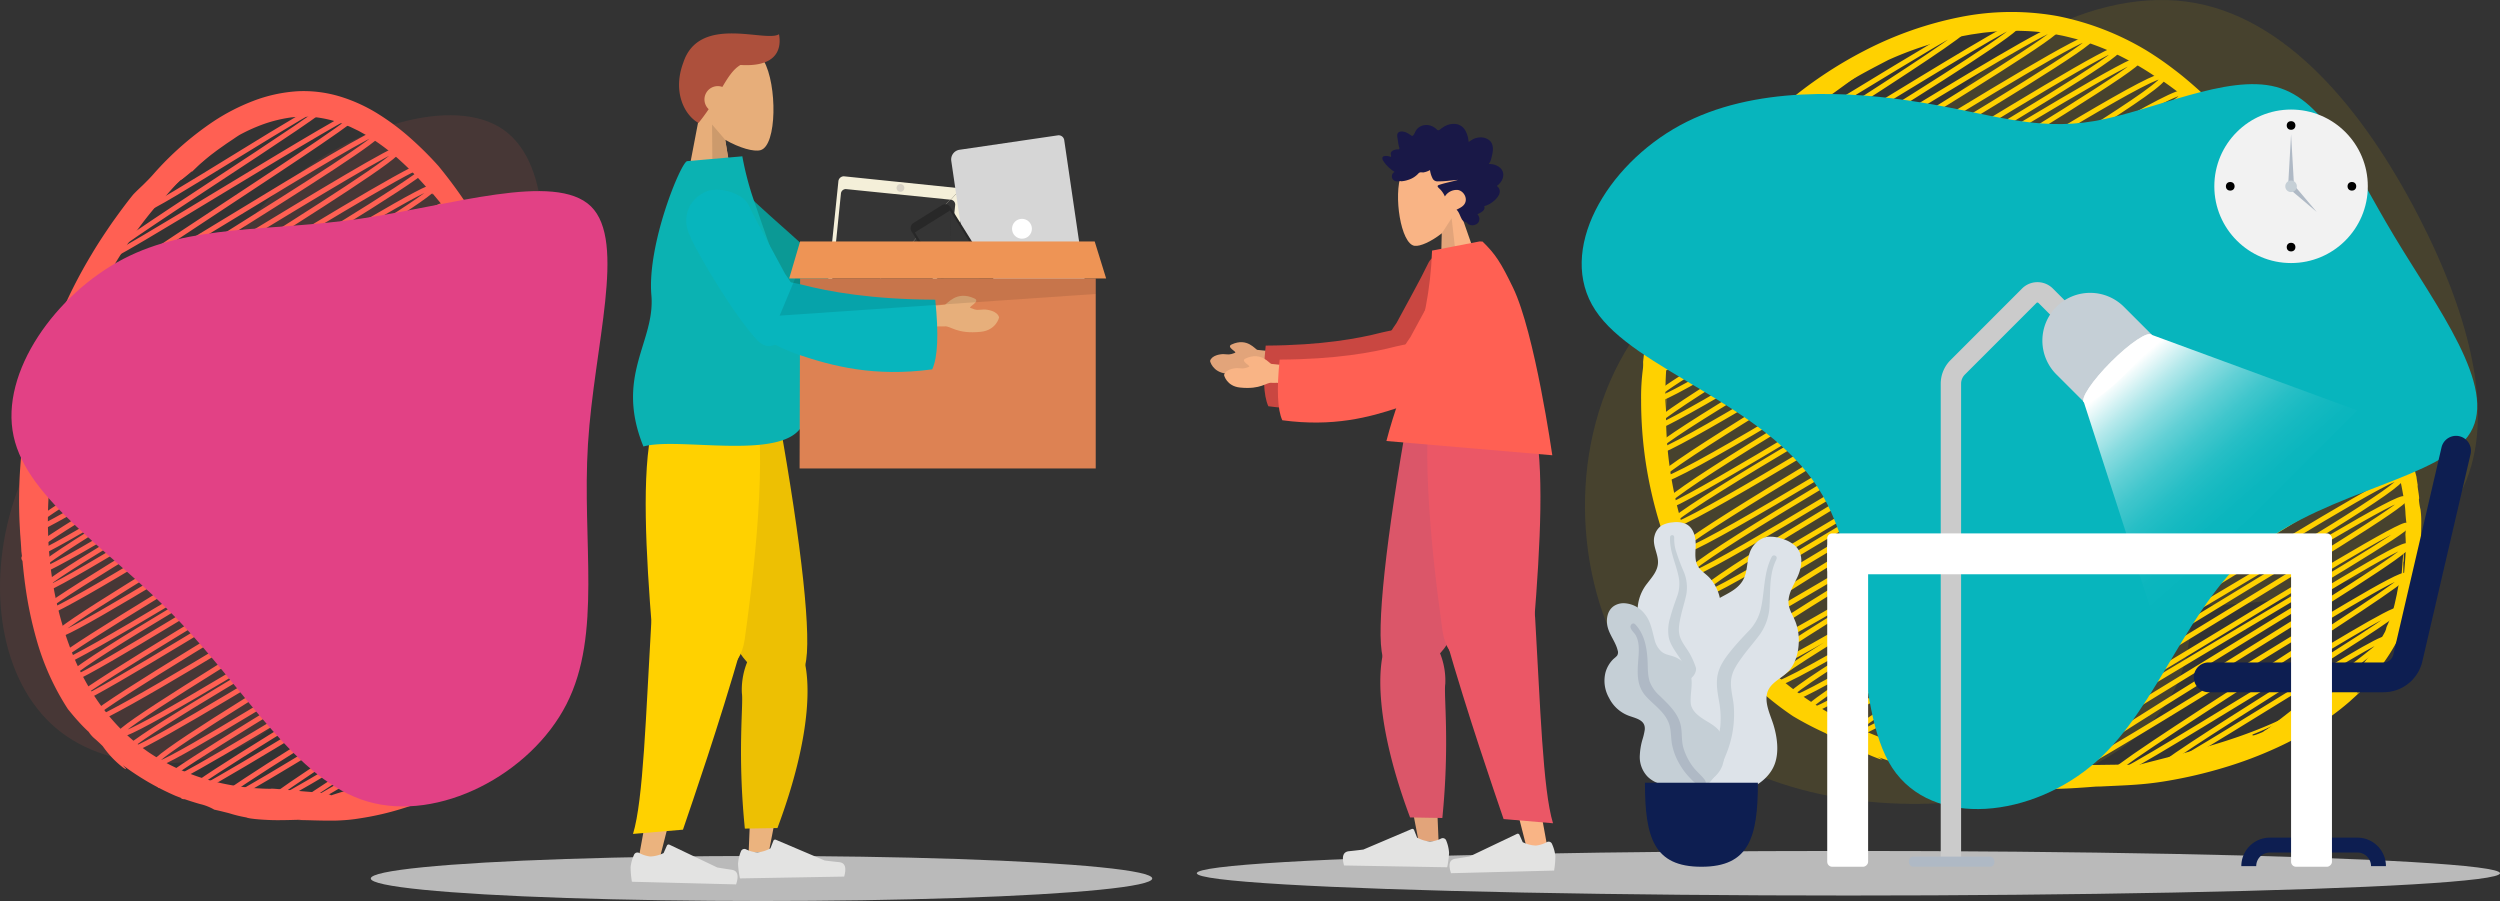 <svg xmlns="http://www.w3.org/2000/svg" xmlns:xlink="http://www.w3.org/1999/xlink" width="981.538" height="353.751" viewBox="0 0 981.538 353.751">
  <rect x="0" y="0" width="981.538" height="353.751" fill="#333333" stroke="none"/>
  <defs>
    <linearGradient id="linear-gradient" x1="0.136" y1="0.066" x2="0.656" y2="0.67" gradientUnits="objectBoundingBox">
      <stop offset="0.095" stop-color="#fff"/>
      <stop offset="0.125" stop-color="#fff" stop-opacity="0.929"/>
      <stop offset="0.225" stop-color="#fff" stop-opacity="0.714"/>
      <stop offset="0.328" stop-color="#fff" stop-opacity="0.522"/>
      <stop offset="0.432" stop-color="#fff" stop-opacity="0.361"/>
      <stop offset="0.538" stop-color="#fff" stop-opacity="0.231"/>
      <stop offset="0.646" stop-color="#fff" stop-opacity="0.129"/>
      <stop offset="0.757" stop-color="#fff" stop-opacity="0.059"/>
      <stop offset="0.872" stop-color="#fff" stop-opacity="0.016"/>
      <stop offset="1" stop-color="#fff" stop-opacity="0"/>
    </linearGradient>
  </defs>
  <g id="illustration_underdev" transform="translate(-2902.188 -1642.433)">
    <g id="Group_524" data-name="Group 524">
      <g id="Group_419" data-name="Group 419">
        <g id="Group_417" data-name="Group 417">
          <g id="Group_412" data-name="Group 412">
            <path id="Path_188" data-name="Path 188" d="M2981.819,1699.562c.26.45,13.823-8.563,14.075-8.126.54.936-36.991,31.979-36.466,32.888,1.068,1.85,70.817-43.739,72.052-41.6,1.292,2.237-90.6,59.368-89.173,61.842,1.133,1.962,100.345-60.883,101.622-58.671,1.6,2.772-109,71.754-107.361,74.588,1.449,2.51,112.968-68.869,114.547-66.134,2.175,3.768-123.058,77.381-120.988,80.967,1.638,2.837,126.982-76.914,128.542-74.213,2.391,4.142-135.62,85.626-133.35,89.557,1.714,2.969,143.438-88.52,145.909-84.241,2.667,4.619-159.354,96.216-156.732,100.757,2.04,3.533,155.866-95.01,158.04-91.244,2.206,3.819-154.279,93.869-152.1,97.64,2.761,4.783,154.283-94.961,156.831-90.547,2.613,4.526-166.576,103.484-164.419,107.22,2.686,4.652,170.6-104.6,173.244-100.022,2.245,3.887-175.631,104.864-172.971,109.473s175.67-107.116,178.135-102.847c2.731,4.729-182.608,110.152-179.684,115.218,2.694,4.666,178.853-108.356,181.059-104.534,2.641,4.573-183.655,109.633-181.044,114.156,2.977,5.155,180.4-110.738,183.253-105.8,2.162,3.745-181.553,106.281-178.666,111.282,2.437,4.221,181.345-110.191,183.723-106.073,2.928,5.071-184.192,108.56-181.6,113.048,2.234,3.869,182.862-112.684,185.94-107.352,2.548,4.413-188.963,112.768-186.556,116.938,3.037,5.261,186.074-114.637,189.194-109.232,3.217,5.572-184.52,113.343-182.329,117.137,2.4,4.161,177.617-109.047,180.431-104.172,3.029,5.246-185.093,112.283-182.649,116.517,2.941,5.093,189.972-115.8,192.621-111.21,3.3,5.725-190.108,111.354-186.849,117,2.344,4.06,178.979-110.365,182.024-105.092,2.54,4.4-181.47,109.753-179.337,113.449,2.221,3.846,184.324-113.313,187.309-108.143,2.917,5.051-184.679,111.289-181.967,115.987,2.91,5.039,179.167-108.393,181.311-104.68,2.815,4.876-170.584,105.455-168.3,109.409,2.678,4.638,168.72-102.162,170.778-98.6,2.69,4.661-170.661,100.823-168.081,105.292,2.418,4.187,167.572-101.268,169.53-97.878,2.7,4.686-161.536,98.227-158.711,103.119,2.34,4.054,158.435-97.28,160.95-92.924,2,3.468-161.037,97.2-158.851,100.992,2.363,4.092,159.042-96.323,160.991-92.948,2.265,3.923-153.934,93.489-151.681,97.391,1.883,3.262,148.688-91.044,150.94-87.145,2.324,4.027-140.8,86.447-138.519,90.4,1.947,3.372,128.324-78.985,130.445-75.312,1.573,2.726-111.586,72.478-110.169,74.931,1.714,2.97,107.039-65.047,108.445-62.612,1.373,2.379-99.321,62.954-98.117,65.039,1.485,2.572,96.924-59.47,98.444-56.837,1.183,2.05-82.68,54.044-81.267,56.492,1.121,1.94,73.076-44.4,74.031-42.742.644,1.117-45.962,33.244-45.17,34.616.53.918,31.872-19.507,32.351-18.678" fill="none" stroke="#ff6053" stroke-linecap="round" stroke-linejoin="round" stroke-width="2"/>
          </g>
          <g id="Group_414" data-name="Group 414">
            <g id="Group_413" data-name="Group 413">
              <path id="Path_189" data-name="Path 189" d="M3068.71,1944.466c-.915.4-1.83.806-2.774,1.15,8.933-3.8,17.849-8.884,25.157-15.554-8.4,6.8-19.121,11.885-29.638,15.612-5.267,1.88-10.5,3.453-15.448,4.9s-9.635,2.72-13.83,4.135c-1.041-.972-6.9-1.208-12.49-1.711-5.6-.462-10.94-1.108-11.182-.877-2.212.022-4.422-.14-6.661-.266-2.219-.228-4.471-.416-6.7-.8l2.3.365,2.312.269c1.533.2,3.073.316,4.607.41-1.534-.094-3.074-.211-4.607-.41l-2.312-.269-2.3-.365a92.562,92.562,0,0,1-10.6-2.256,87.526,87.526,0,0,1-10.4-3.649,80.239,80.239,0,0,1-9.976-5.044c-1.575-1.011-3.2-1.963-4.709-3.1-.76-.557-1.551-1.077-2.288-1.666l-2.214-1.779c-11.682-9.714-20.5-23.359-25.855-38.5a130.386,130.386,0,0,1-4.994-17.5c-.791-3.6-1.408-7.493-1.95-11.517-.461-4.039-.886-8.209-1.021-12.409a157.823,157.823,0,0,1,.826-24.266,161.632,161.632,0,0,1,3.083-18.369c.642-2.6,1.228-5.2,1.967-7.805-.644,2.149-.93,3.234-1.2,4.321s-.6,2.165-1.1,4.354a170.422,170.422,0,0,1,7.228-30.721,34.178,34.178,0,0,0-3.08,5.551l.924-2.393.99-2.368a56.8,56.8,0,0,1,3.026-9.7c1.407-3.671,3.042-7.3,4-9.674-.055,1.192,1.758-2.386,3.5-5.459l-.931,1.09c3.187-5.909,6.815-12.193,10.68-18.111a159.907,159.907,0,0,1,11.821-16.026,15.594,15.594,0,0,1,2.641-2.56c2.4-2.961,4.959-5.78,7.577-8.54-.235.991,7.251-6.019,3.547-2.065.7-.8,1.451-1.551,2.218-2.282s1.527-1.476,2.321-2.175c1.612-1.365,3.216-2.751,4.907-3.981,1.648-1.3,3.374-2.442,5.041-3.646l2.538-1.7,1.25-.86,1.262-.81a68.175,68.175,0,0,1,9.729-4.357,55.574,55.574,0,0,1,10.309-2.51,43.6,43.6,0,0,1,10.544-.028,46.184,46.184,0,0,1,10.4,2.666l2.536,1.021,2.481,1.2c.839.374,1.635.849,2.443,1.3.8.468,1.635.869,2.406,1.4a85.471,85.471,0,0,1,9.129,6.564,127.469,127.469,0,0,1,15.992,16.22l-.284-.725c6.831,8.185,13.093,15.57,18.921,27.366,2.582,3.935,5.34,8.925,7.737,13.321,1.2,2.2,2.316,4.245,3.27,5.942a29.915,29.915,0,0,0,2.45,3.774c2.127,5.035,3.616,8.559,5.095,12.063s2.887,7.022,4.621,12.116c-.151-2.843,3.64,9.811,2.66,4.607a46.433,46.433,0,0,0-1.584-7.074,61.9,61.9,0,0,1-1.619-6.232l-.146.24a254.589,254.589,0,0,0-15.469-39.943,181.127,181.127,0,0,0-23.5-36.808,134.063,134.063,0,0,0-10.806-10.758,94.013,94.013,0,0,0-12.723-9.575,63.141,63.141,0,0,0-15.024-6.889,49.253,49.253,0,0,0-16.721-2.083,58.541,58.541,0,0,0-17.469,3.827,80.764,80.764,0,0,0-15.44,7.938,122.055,122.055,0,0,0-23.538,20.61c-1.465,1.7-2.849,3.038-4.155,4.343-1.33,1.283-2.647,2.477-3.958,3.87-2.723,3.352-5.438,7.064-8.211,10.949-2.7,3.932-5.464,8.043-8.016,12.357a193.039,193.039,0,0,0-13.464,26.746c.153-.33.3-.649.4-.859-3.955,9.458-7.147,16.525-9.788,26.26.188,0-.218,1.507-.329,2.261a12.833,12.833,0,0,0-.913,2.919c-.205.849-.448,1.857-.725,3-.23,1.152-.487,2.44-.766,3.836a173.991,173.991,0,0,0-2.571,20.49,188.823,188.823,0,0,0-.2,20.945c.079,1.471.152,2.84.218,4.079.093,1.237.177,2.345.248,3.3.122,1.9.222,3.182.211,3.627.127,1.034.259,2.107.394,3.2.478,5.271,1.1,10.589,2,15.863a154.721,154.721,0,0,0,3.535,15.567,99.31,99.31,0,0,0,12.36,27.446c1.3,1.585,2.656,3.272,4.087,4.8a55.228,55.228,0,0,0,4.074,4.135,11.807,11.807,0,0,0,2.465,2.755c.809.708,1.671,1.471,3.069,2.882a37.734,37.734,0,0,0,7.7,8.181c.831.653,1.36.9,1.417.788s-.354-.586-1.277-1.53a103.176,103.176,0,0,0,20.694,12.027c3.168,1.247,6.372,2.3,9.649,3.239a19.817,19.817,0,0,1,5.574,2.2c1.813.4,3.032.69,3.96.934.931.226,1.575.386,2.225.577a51.319,51.319,0,0,0,6.459,1.558c.875.475,5.758.937,10.663,1.057,4.914.074,9.831-.195,10.92-.132-.42.03-.84.08-1.261.092,4.461.045,8.187.234,11.908.226l2.8-.013c.94-.017,1.887-.081,2.857-.134a57.469,57.469,0,0,0,6.137-.669,113.061,113.061,0,0,0,35.912-11.652A92.308,92.308,0,0,0,3094.7,1941.6a84.376,84.376,0,0,0,12.641-13.122c-.356-.574-3.094,4.14-3.968,3.75a92.771,92.771,0,0,0,19.847-35.743c.393-1.169.857-2.465,1.281-3.6s.74-2.127.966-2.655a10.993,10.993,0,0,0,.632-3.27,8.749,8.749,0,0,1,.277-2.436l.63-.329a28.812,28.812,0,0,1,.961-5.637,27.691,27.691,0,0,0,.865-5.439,10.605,10.605,0,0,1,.027-3.393c.644-.042.2-4.776.742-4.527l-.043-.046c.062-.938.033-1.6.154-2.744-.04-.444-.162-1.818-.326-3.656-.225-1.829-.417-4.123-.767-6.393-.161-1.134-.322-2.269-.475-3.346l-.507-2.985c-.3-1.8-.569-3.135-.676-3.57l.023-.83c-.238-2.436-.772-3.428-.75-2-.069-1-.2-1.994-.292-2.991l.079.34-.308-2.973c-.011-.553.168-1.206.548-.4a30.249,30.249,0,0,1-.944-5.215,147.185,147.185,0,0,1,.3,15.525c-.382-1.99-.383-5.646-.729-7.807a105.541,105.541,0,0,0-.74-12.169c-.176-.9-.962-1.4-1.047-3.5.265-1.084-.434-2.309-.471-4.064a36.734,36.734,0,0,1,1.229,5.823c.468-.434-.518-4.9-.724-6.487a22.875,22.875,0,0,1-.669-2.832c-.3-1.339-.648-2.885-.994-4.06.746.921-.111-2-.212-3.473-.341-1.618-.8-2.59-.815-1.894-.668-.377,1.252,6.445.128,4.356.127-.651-.754-3.755-1.2-5.429-.3.058.061,1.207-.5.193-.434-1.878-1.331-3.746-1.311-4.9a10.347,10.347,0,0,1,.473,1.651c-.332-1.208,1.1,1.914,2.352,5.022,1.294,3.092,2.425,6.159,1.978,4.583-.021.223-.338-.518-.811-1.721-.49-1.2-1.134-2.858-1.763-4.49-1.3-3.252-2.579-6.381-2.365-5.576.254,1.512-.823-.9-.512.65l.819,1.591c.456,2.114.165,3.1-.239,2.426-.456-1.744.753.579,1.843,3.025,1.126,2.433,2.148,4.983,1.647,3.5l.14,1.264a26.969,26.969,0,0,1-1.513-6c-.293.064-.829-1.623-1.331-3.005l-.087-.515c-.546-1.421-1.031-3.48-1.161-2.422,1.187,4.273.054,3.061-1.11,1.843s-2.358-2.445-1.33,1.672c-.308-3.612,1.031.962,1.989,4.584a17.8,17.8,0,0,0,.389,4.759c.571,2.256.546,1.281.812,1.676.159,1.289.521,3.735.11,3.49.773,1.692.349,2.884.873,4.994.541,1.847.156-.162.6,1.138.253,1.417.523,3.124.746,4.763.241,1.637.453,3.2.558,4.345-.206.927-.421,3.664-1.2,1.8-.528-4.3,1.06,1.525.327-2.938-.451,2.034-.823-3.921-1.536-4.633a37.345,37.345,0,0,0,.785,6.737l.032-.5a41.486,41.486,0,0,1,.915,8.7c-.321-.516-.41.508-.643-1.047.1.976.15,1.956.228,2.933.118.365.238.74.223-.111a12.01,12.01,0,0,1,.25,3.836c-.132.171.45,4.047.866,7.859.214,1.9.365,3.791.5,5.172a14.771,14.771,0,0,1,.094,2.136c-.033,2.132-.439,2.632-.264,4.713a17.534,17.534,0,0,0,.054-3.041c-.027-.926-.059-2.005-.092-3.15-.05-1.143-.141-2.352-.215-3.539-.132-2.374-.418-4.659-.552-6.176-.18-1.515-.3-2.264-.226-1.566-.072.91.581,6.883.813,12.846.272,5.959.009,11.887-.323,12.517-.154,1.568-.3,3.466.02,3.132-.433,2.634-.453-.858-.93.991.038.048.164-.134.067.461l-.62,1.747c-.136,4.155-1.853,9.966-2.49,14.251a40.9,40.9,0,0,1,.2-5.544l.251-.437c.005-.4.385-2.636.07-2.632a65.021,65.021,0,0,0-1.567,7.422c-.2.471-.427,1.022-.6,1.383.039,0,.08-.033.119-.011-.412.814-.427.709-.435.369a.81.81,0,0,1-.007-.2,6.168,6.168,0,0,0-.952,2.167c-.159.527-.319,1.123-.482,1.766-.184.637-.381,1.317-.584,2.02s-.4,1.439-.624,2.165l-.743,2.145a21.968,21.968,0,0,1-1.674,3.732c-.476,1.314.086.183-.512,1.822-.627,1.035-1.205,1.991-1.76,2.909s-1.162,1.746-1.725,2.608-1.169,1.7-1.812,2.584-1.288,1.826-2.08,2.794c-.64,1.5-.607,1.7.841.342-.792,1-1.515,2.042-2.369,2.985.7-1.639-.594-.4-1.842.788a8.526,8.526,0,0,1-1.636,1.351c-.373.2-.468.037-.027-.81a34.941,34.941,0,0,0-3.75,3.855,1.179,1.179,0,0,1-.191.763,7.249,7.249,0,0,1-1.649,1.876,47.968,47.968,0,0,1-4.765,3.347c-.749.2.037-.592-.218-.71a11.135,11.135,0,0,1-2.073,1.644,10.542,10.542,0,0,1-1.483.756,18.744,18.744,0,0,0-3.658,1.88c-1.106.8-2.888,1.781-4.317,2.726-1.481.861-2.65,1.631-2.587,1.908C3068.744,1945.433,3068.554,1945.011,3068.71,1944.466Z" fill="#ff6053"/>
            </g>
          </g>
          <g id="Group_415" data-name="Group 415" opacity="0.1">
            <path id="Path_190" data-name="Path 190" d="M3021.387,1845.27c9.393,33.274,7.473,65.755-12.9,82.956-20.415,17.2-59.242,19.121-82.12,1.837-22.879-17.243-29.725-53.731-19.664-87.965s37.031-66.214,60.87-65.212C2991.411,1777.929,3012.035,1812,3021.387,1845.27Z" fill="#ff6053"/>
          </g>
          <g id="Group_416" data-name="Group 416" opacity="0.1">
            <path id="Path_191" data-name="Path 191" d="M3108.306,1779.993c-10.043,33.084-29.185,59.395-55.619,62.886-26.469,3.467-60.2-15.864-70.133-42.76-9.96-26.861,3.962-61.278,30.9-84.673s66.9-35.77,86.434-22.065C3119.4,1707.122,3118.385,1746.932,3108.306,1779.993Z" fill="#ff6053"/>
          </g>
        </g>
        <g id="Group_418" data-name="Group 418">
          <path id="Path_192" data-name="Path 192" d="M3134.207,1723.462c14.044,13.8,1.232,54.7-1.17,93.258s5.6,74.717-8.439,102.19c-14.044,27.534-50.2,46.444-78.166,38.19-27.965-8.193-47.677-43.488-74.04-70.96-26.425-27.534-59.441-47.245-64.862-72.438-5.482-25.193,16.693-55.868,43.057-69.6s57.038-10.656,92.826-15.768C3079.2,1723.154,3120.1,1709.726,3134.207,1723.462Z" fill="#e24185"/>
        </g>
      </g>
      <g id="Group_523" data-name="Group 523">
        <ellipse id="Ellipse_17" data-name="Ellipse 17" cx="153.407" cy="8.845" rx="153.407" ry="8.845" transform="translate(3047.762 1978.495)" fill="#f4f4f4" opacity="0.7"/>
        <g id="Group_522" data-name="Group 522">
          <g id="Group_446" data-name="Group 446">
            <g id="Group_421" data-name="Group 421">
              <g id="Group_420" data-name="Group 420">
                <path id="Path_193" data-name="Path 193" d="M3176.784,1719.484c4.011-4.468,14.4-4.862,17.915-1.492l0,0c7.146,6.995,15.16,13.8,22.821,20.746,5.03,3.621,13.938,10.02,11.488,16.061-2.1,5.188-4.655,16.076-12.6,12.32-9.846-4.652-33.566-23.444-40.018-30.772C3173.477,1733.035,3170.817,1726.129,3176.784,1719.484Z" fill="#0b9995"/>
              </g>
            </g>
            <g id="Group_424" data-name="Group 424">
              <g id="Group_422" data-name="Group 422">
                <path id="Path_194" data-name="Path 194" d="M3271.293,1762.224l9.533,1.11,3.326.146c1.037.025,5.288-5,11.875-.695,2.45,1.6-3.093,2.9-2.063,3.492,2.649,1.516,2.668,1.069,5.045,1.361,1.539.189,5.2,1.372,5.521,3.894.07.085-1.873,4.862-7.928,4.587-9.573-.434-11.376-4.118-13.7-4.2-.8-.029-1.5-.24-2.34-.353-3.966-.587-9.154.85-14.363,1.529Z" fill="#d19d74"/>
              </g>
              <g id="Group_423" data-name="Group 423">
                <path id="Path_195" data-name="Path 195" d="M3214.7,1747.057c6.756-3.709,10.973-1.134,15.111.347,10.153,4.313,26,9.739,50.954,13.61q-.925,20.319-5.223,26.862c-22.976-.33-38.419-6.991-51.239-13.547,0,0-15.985-8.036-17.2-16.255C3206.923,1751.948,3209.792,1749.751,3214.7,1747.057Z" fill="#0b9995"/>
              </g>
            </g>
            <g id="Group_439" data-name="Group 439">
              <g id="Group_427" data-name="Group 427">
                <g id="Group_425" data-name="Group 425">
                  <path id="Path_196" data-name="Path 196" d="M3196.119,1977.051l7.9.032q2.817-14.28,4.937-26.046l-11.771.455Q3196.735,1962.759,3196.119,1977.051Z" fill="#ebb37e"/>
                </g>
                <g id="Group_426" data-name="Group 426">
                  <path id="Path_197" data-name="Path 197" d="M3193.458,1914.537h0c.683,4.3-1.824,23.349,1.17,53.219l12.8-.223c13.423-35.8,14.243-61.41,8.239-71.991a9.144,9.144,0,0,0-1.54-1.9C3205.01,1885.2,3192.745,1899.025,3193.458,1914.537Z" fill="#edc003"/>
                </g>
              </g>
              <g id="Group_429" data-name="Group 429">
                <g id="Group_428" data-name="Group 428">
                  <path id="Path_198" data-name="Path 198" d="M3193.084,1976.709a15.568,15.568,0,0,0-1.132,4.884,36.391,36.391,0,0,0,.754,5.715l40.913-.714q1.5-5.3-1.94-5.661t-5.722-.659l-19.165-8.145a.725.725,0,0,0-.951.384l-.008.018-1.17,2.987a13.078,13.078,0,0,1-5.144,1.575,11.729,11.729,0,0,1-4.486-1.228,1.451,1.451,0,0,0-1.911.748C3193.108,1976.645,3193.1,1976.676,3193.084,1976.709Z" fill="#e3e3e2"/>
                </g>
              </g>
              <g id="Group_431" data-name="Group 431">
                <g id="Group_430" data-name="Group 430">
                  <path id="Path_199" data-name="Path 199" d="M3208.045,1806.762l-31.814-20.039c-25.455,32.619,13.464,106.487,14.342,108.338,2.534,5.341,6.548,9.577,9.963,11.452s14.938,7.188,17.736-2.8S3216.914,1856.356,3208.045,1806.762Z" fill="#edc003"/>
                </g>
              </g>
              <g id="Group_434" data-name="Group 434">
                <g id="Group_432" data-name="Group 432">
                  <path id="Path_200" data-name="Path 200" d="M3151.731,1985.987l8.39-2.324,6.731-26.386-9.852-.128Z" fill="#ebb37e"/>
                </g>
                <g id="Group_433" data-name="Group 433">
                  <path id="Path_201" data-name="Path 201" d="M3177.146,1873.745c-12.82-1.235-18.55,4.721-19.326,14.418-2.037,34.408-3.028,68.385-7.1,81.68l19.611-1.669c3.981-11.739,13.983-40.518,23.063-72.18C3196.323,1881.915,3187.906,1874.782,3177.146,1873.745Z" fill="#ffd100"/>
                </g>
              </g>
              <g id="Group_436" data-name="Group 436">
                <g id="Group_435" data-name="Group 435">
                  <path id="Path_202" data-name="Path 202" d="M3151.117,1978.044a15.593,15.593,0,0,0-1.341,4.832,36.462,36.462,0,0,0,.508,5.742l40.906,1.042q1.73-5.231-1.695-5.739t-5.689-.9l-18.8-8.961a.725.725,0,0,0-.967.343l-.009.019-1.3,2.934a13.053,13.053,0,0,1-5.207,1.352,11.7,11.7,0,0,1-4.429-1.42,1.451,1.451,0,0,0-1.941.666C3151.143,1977.981,3151.13,1978.013,3151.117,1978.044Z" fill="#e3e3e2"/>
                </g>
              </g>
              <g id="Group_438" data-name="Group 438">
                <g id="Group_437" data-name="Group 437">
                  <path id="Path_203" data-name="Path 203" d="M3158.283,1810.268c-4.246,17.576-2.537,49.2-.025,80.343.86,10.351,5.292,17.028,15.977,16.978,9.315-.044,18.392-.973,20.336-14.174,5.251-37.359,8.777-78.3,3.208-100.307Z" fill="#ffd100"/>
                </g>
              </g>
            </g>
            <g id="Group_443" data-name="Group 443">
              <g id="Group_440" data-name="Group 440">
                <path id="Path_204" data-name="Path 204" d="M3170.1,1722.761l20.91-.467-4.1-24.975c5.718,3.275,11.3,4.794,13.885,4.065,6.487-1.827,6.554-25.711,1.295-35.009s-31.306-12.819-32.2,5.855c-.31,6.481,2.537,12.2,6.657,16.818Z" fill="#e7ae7a"/>
              </g>
              <g id="Group_441" data-name="Group 441">
                <path id="Path_205" data-name="Path 205" d="M3208.034,1655.863c-5.118,3.422-31.416-7.98-37.606,11.258-4.093,10.972.13,20.257,6,23.6,1.512-1.876,2.828-3.689,4-5.424a5.23,5.23,0,0,1,5.371-8.731c2.344-3.955,4.3-6.975,7.1-8.625C3205.795,1668.767,3209.327,1662.95,3208.034,1655.863Z" fill="#ad503c"/>
              </g>
              <g id="Group_442" data-name="Group 442">
                <path id="Path_206" data-name="Path 206" d="M3186.914,1697.319l-5.16-6,.183,21.972,7.233-2.659Z" fill="#cc9a6c"/>
              </g>
            </g>
            <g id="Group_444" data-name="Group 444">
              <path id="Path_207" data-name="Path 207" d="M3157.932,1758.34c-1.743-20.094,11.684-52.432,14.058-52.64l21.648-1.894a116.942,116.942,0,0,0,5.188,19.179c6.336,18.521,15.916,44.887,18.924,53.612,3.584,10.394,2.747,24-.089,31.711-5.829,15.854-49,5.42-62.852,9.43C3143.471,1789.836,3159.523,1776.689,3157.932,1758.34Z" fill="#0bb2b2"/>
            </g>
            <g id="Group_445" data-name="Group 445">
              <path id="Path_208" data-name="Path 208" d="M3217.556,1776.036c-4.308-3.016-13-9.843-13.389-16.07.205-3.7,1.408-5.874,3.455-7.518a122.465,122.465,0,0,0-21.206-14.378c-2.284-1.165,12.793,26,27.322,39.018a56.344,56.344,0,0,0,5.26,4.034,39.33,39.33,0,0,0-1.248-4.525C3217.689,1776.421,3217.622,1776.226,3217.556,1776.036Z" fill="#0b9995"/>
            </g>
          </g>
          <g id="Group_515" data-name="Group 515">
            <g id="Group_461" data-name="Group 461">
              <g id="Group_456" data-name="Group 456">
                <g id="Group_455" data-name="Group 455">
                  <g id="Group_454" data-name="Group 454">
                    <g id="Group_447" data-name="Group 447">
                      <path id="Path_209" data-name="Path 209" d="M3300.7,1721.411l-43.415,12.68a2.163,2.163,0,0,0-1.244,2.777l17.7,60.6a2.237,2.237,0,0,0,2.21,1.727l26.532-77.327A1.891,1.891,0,0,0,3300.7,1721.411Z" fill="#161616"/>
                    </g>
                    <g id="Group_448" data-name="Group 448">
                      <path id="Path_210" data-name="Path 210" d="M3275.947,1799.2a1.74,1.74,0,0,0,.335-.056l43.413-12.678a2.166,2.166,0,0,0,1.244-2.777l-17.7-60.607a2.568,2.568,0,0,0-.762-1.209Z" fill="#161616"/>
                    </g>
                    <g id="Group_453" data-name="Group 453">
                      <g id="Group_452" data-name="Group 452">
                        <g id="Group_451" data-name="Group 451">
                          <g id="Group_449" data-name="Group 449">
                            <path id="Path_211" data-name="Path 211" d="M3299.88,1724.892l-39.783,11.7a1.923,1.923,0,0,0-1.164,2.452L3274.509,1792a1.924,1.924,0,0,0,2.306,1.433l1.234-.363,23.3-67.916A1.723,1.723,0,0,0,3299.88,1724.892Z" fill="#231934"/>
                          </g>
                          <g id="Group_450" data-name="Group 450">
                            <path id="Path_212" data-name="Path 212" d="M3278.049,1793.074l38.549-11.337a1.926,1.926,0,0,0,1.165-2.454l-15.576-52.958a2.151,2.151,0,0,0-.836-1.167Z" fill="#231934"/>
                          </g>
                        </g>
                      </g>
                    </g>
                  </g>
                </g>
              </g>
              <g id="Group_460" data-name="Group 460">
                <g id="Group_459" data-name="Group 459">
                  <g id="Group_458" data-name="Group 458">
                    <g id="Group_457" data-name="Group 457">
                      <path id="Path_213" data-name="Path 213" d="M3298.942,1789.559a1.256,1.256,0,1,1-1.56-.85A1.255,1.255,0,0,1,3298.942,1789.559Z" fill="#565656"/>
                    </g>
                  </g>
                </g>
              </g>
            </g>
            <g id="Group_476" data-name="Group 476">
              <g id="Group_466" data-name="Group 466">
                <g id="Group_465" data-name="Group 465">
                  <g id="Group_464" data-name="Group 464">
                    <g id="Group_462" data-name="Group 462">
                      <path id="Path_214" data-name="Path 214" d="M3279.279,1716.564a1.7,1.7,0,0,0-.752-.265l-44.986-4.647a2.166,2.166,0,0,0-2.2,2.1l-6.489,62.8a2.536,2.536,0,0,0,.334,1.56Z" fill="#f4efd9"/>
                    </g>
                    <g id="Group_463" data-name="Group 463">
                      <path id="Path_215" data-name="Path 215" d="M3226.572,1779.062l44.991,4.649a2.163,2.163,0,0,0,2.2-2.1l6.491-62.8a2.353,2.353,0,0,0-.973-2.244l-54.1,61.55A1.858,1.858,0,0,0,3226.572,1779.062Z" fill="#f4efd9"/>
                    </g>
                  </g>
                </g>
              </g>
              <g id="Group_471" data-name="Group 471">
                <g id="Group_470" data-name="Group 470">
                  <g id="Group_469" data-name="Group 469">
                    <g id="Group_467" data-name="Group 467">
                      <path id="Path_216" data-name="Path 216" d="M3227.4,1775.183l47.785-54.368-40.842-4.142a1.926,1.926,0,0,0-2,1.834l-5.57,54.918A2.1,2.1,0,0,0,3227.4,1775.183Z" fill="#353535"/>
                    </g>
                    <g id="Group_468" data-name="Group 468">
                      <path id="Path_217" data-name="Path 217" d="M3228.364,1775.622l41.258,4.187a1.928,1.928,0,0,0,2-1.832l5.569-54.921a1.928,1.928,0,0,0-1.594-2.2l-.416-.042-47.785,54.368A1.666,1.666,0,0,0,3228.364,1775.622Z" fill="#353535"/>
                    </g>
                  </g>
                </g>
              </g>
              <g id="Group_475" data-name="Group 475">
                <g id="Group_474" data-name="Group 474">
                  <g id="Group_473" data-name="Group 473">
                    <g id="Group_472" data-name="Group 472">
                      <path id="Path_218" data-name="Path 218" d="M3254.2,1716.067a1.529,1.529,0,1,1,1.367,1.676A1.528,1.528,0,0,1,3254.2,1716.067Z" fill="#d8d2c5"/>
                    </g>
                  </g>
                </g>
              </g>
            </g>
            <g id="Group_496" data-name="Group 496">
              <g id="Group_480" data-name="Group 480">
                <g id="Group_479" data-name="Group 479">
                  <g id="Group_478" data-name="Group 478">
                    <g id="Group_477" data-name="Group 477">
                      <path id="Path_219" data-name="Path 219" d="M3273.238,1767.271a1.524,1.524,0,1,1,.966-1.928A1.525,1.525,0,0,1,3273.238,1767.271Z" fill="#565656"/>
                    </g>
                  </g>
                </g>
              </g>
              <g id="Group_495" data-name="Group 495">
                <g id="Group_485" data-name="Group 485">
                  <g id="Group_484" data-name="Group 484">
                    <g id="Group_483" data-name="Group 483">
                      <g id="Group_481" data-name="Group 481">
                        <path id="Path_220" data-name="Path 220" d="M3309.767,1745.572l-46.581,11.128a3.2,3.2,0,0,0,.086,4.292l11.931,12.693a3.2,3.2,0,0,0,4.524.138l29.92-28.126C3309.69,1745.657,3309.727,1745.614,3309.767,1745.572Z" fill="#f4efd9"/>
                      </g>
                      <g id="Group_482" data-name="Group 482">
                        <path id="Path_221" data-name="Path 221" d="M3309.786,1741.175l-11.93-12.7a3.2,3.2,0,0,0-4.527-.139l-29.917,28.125c-.08.075-.155.153-.226.234l46.581-11.128A3.194,3.194,0,0,0,3309.786,1741.175Z" fill="#f4efd9"/>
                      </g>
                    </g>
                  </g>
                </g>
                <g id="Group_488" data-name="Group 488">
                  <g id="Group_487" data-name="Group 487">
                    <g id="Group_486" data-name="Group 486">
                      <path id="Path_222" data-name="Path 222" d="M3304.273,1739.977a.348.348,0,0,1-.491-.016l-5.06-5.393a.348.348,0,0,1,.015-.49h0a.347.347,0,0,1,.489.016l5.061,5.393a.346.346,0,0,1-.014.49Z" fill="#d8d2c5"/>
                    </g>
                  </g>
                </g>
                <g id="Group_489" data-name="Group 489">
                  <path id="Path_223" data-name="Path 223" d="M3307.721,1745.928l-14.7-15.669-27.611,25.911,42.126-10.063Z" fill="#353535"/>
                </g>
                <g id="Group_490" data-name="Group 490">
                  <path id="Path_224" data-name="Path 224" d="M3265.406,1756.169l-.072.068,14.7,15.669,27.493-25.8Z" fill="#353535"/>
                </g>
                <g id="Group_494" data-name="Group 494">
                  <g id="Group_493" data-name="Group 493">
                    <g id="Group_492" data-name="Group 492">
                      <g id="Group_491" data-name="Group 491">
                        <path id="Path_225" data-name="Path 225" d="M3271.22,1767.345a1.524,1.524,0,1,1,.966-1.928A1.525,1.525,0,0,1,3271.22,1767.345Z" fill="#d8d2c5"/>
                      </g>
                    </g>
                  </g>
                </g>
              </g>
            </g>
            <g id="Group_497" data-name="Group 497">
              <path id="Path_226" data-name="Path 226" d="M3323.017,1729.574a.291.291,0,1,1,.246-.33A.289.289,0,0,1,3323.017,1729.574Z" fill="#868789"/>
              <path id="Path_227" data-name="Path 227" d="M3275.672,1705.59l8.81,60.1a3.859,3.859,0,0,0,4.365,3.249l38.595-5.658a2.205,2.205,0,0,0,1.862-2.5l-9.287-63.346a2.206,2.206,0,0,0-2.5-1.862l-38.6,5.659A3.856,3.856,0,0,0,3275.672,1705.59Z" fill="#d6d6d6"/>
              <circle id="Ellipse_18" data-name="Ellipse 18" cx="3.901" cy="3.901" r="3.901" transform="translate(3299.526 1728.349)" fill="#fff"/>
            </g>
            <g id="Group_513" data-name="Group 513">
              <g id="Group_501" data-name="Group 501">
                <g id="Group_500" data-name="Group 500">
                  <g id="Group_499" data-name="Group 499">
                    <g id="Group_498" data-name="Group 498">
                      <path id="Path_228" data-name="Path 228" d="M3285.448,1754.97a1.153,1.153,0,1,1-1.289-1A1.154,1.154,0,0,1,3285.448,1754.97Z" fill="#565656"/>
                    </g>
                  </g>
                </g>
              </g>
              <g id="Group_504" data-name="Group 504">
                <g id="Group_503" data-name="Group 503">
                  <g id="Group_502" data-name="Group 502">
                    <path id="Path_229" data-name="Path 229" d="M3270.218,1726.734a.265.265,0,0,1-.084.363l-4.75,2.961a.264.264,0,0,1-.361-.085h0a.262.262,0,0,1,.083-.361l4.75-2.961a.262.262,0,0,1,.362.083Z" fill="#565656"/>
                  </g>
                </g>
              </g>
              <g id="Group_511" data-name="Group 511">
                <g id="Group_509" data-name="Group 509">
                  <g id="Group_508" data-name="Group 508">
                    <g id="Group_507" data-name="Group 507">
                      <g id="Group_505" data-name="Group 505">
                        <path id="Path_230" data-name="Path 230" d="M3275.086,1723.4l1.231,35.921.216.346a2.425,2.425,0,0,0,3.338.771l11.182-6.984a2.423,2.423,0,0,0,.771-3.337l-16.463-26.359A2.442,2.442,0,0,0,3275.086,1723.4Z" fill="#282828"/>
                      </g>
                      <g id="Group_506" data-name="Group 506">
                        <path id="Path_231" data-name="Path 231" d="M3272.024,1722.983l-11.182,6.985a2.423,2.423,0,0,0-.772,3.338l16.247,26.012-1.231-35.921A2.422,2.422,0,0,0,3272.024,1722.983Z" fill="#282828"/>
                      </g>
                    </g>
                  </g>
                </g>
                <g id="Group_510" data-name="Group 510">
                  <path id="Path_232" data-name="Path 232" d="M3261.377,1733.684l14.891,23.887-1.113-32.476Z" fill="#353535"/>
                </g>
              </g>
              <g id="Group_512" data-name="Group 512">
                <path id="Path_233" data-name="Path 233" d="M3276.258,1757.577l.308.494,13.8-8.6-15.2-24.381-.021.014Z" fill="#353535"/>
              </g>
            </g>
            <g id="Group_514" data-name="Group 514">
              <path id="Path_234" data-name="Path 234" d="M3216.119,1826.365h116.268v-74.594H3216.324Z" fill="#dd8253"/>
            </g>
          </g>
          <g id="Group_521" data-name="Group 521">
            <g id="Group_517" data-name="Group 517">
              <g id="Group_516" data-name="Group 516">
                <path id="Path_235" data-name="Path 235" d="M3260.187,1762.7l9.593-.312,3.311-.347c1.029-.129,4.49-5.732,11.642-2.445,2.659,1.223-2.63,3.329-1.524,3.76,2.844,1.107,2.8.662,5.19.6,1.551-.04,5.342.588,6.037,3.035.082.073-1.133,5.085-7.162,5.709-9.532.986-11.86-2.39-14.167-2.131-.795.089-1.518-.016-2.367,0-4.01.007-8.927,2.2-13.979,3.637Z" fill="#e7af7b"/>
              </g>
            </g>
            <g id="Group_519" data-name="Group 519">
              <g id="Group_518" data-name="Group 518">
                <path id="Path_236" data-name="Path 236" d="M3178.594,1718.009c5.287-2.847,15.192.3,17.363,4.659l0,0c4.357,9,9.594,18.12,14.452,27.245,3.509,5.11,9.725,14.146,5.375,19-3.735,4.17-9.821,13.552-16.03,7.327-7.69-7.709-23.65-33.421-27.241-42.5C3170.9,1729.641,3170.73,1722.242,3178.594,1718.009Z" fill="#07b5bd"/>
              </g>
            </g>
            <g id="Group_520" data-name="Group 520">
              <path id="Path_237" data-name="Path 237" d="M3201.974,1756.075c6.133-4.667,10.684-2.745,15-1.892,10.679,2.764,27.152,5.786,52.406,5.923q2.091,20.234-1.192,27.34c-22.772,3.072-39.03-1.232-52.679-5.819,0,0-17-5.583-19.416-13.532C3195.006,1762.063,3197.519,1759.465,3201.974,1756.075Z" fill="#07b5bd"/>
            </g>
          </g>
          <path id="Path_238" data-name="Path 238" d="M3216.119,1747.576h116.268v10.268l-124.1,8.516Z" opacity="0.1"/>
          <path id="Path_239" data-name="Path 239" d="M3216.324,1737.232h115.655l4.5,14.539H3212.033Z" fill="#ee9455"/>
        </g>
      </g>
    </g>
    <g id="Group_574" data-name="Group 574">
      <g id="Group_532" data-name="Group 532">
        <g id="Group_530" data-name="Group 530">
          <g id="Group_525" data-name="Group 525">
            <path id="Path_240" data-name="Path 240" d="M3617.531,1677.116c.334.578,20.477-12.377,20.717-11.961.879,1.523-51.547,36.773-50.716,38.213,1.217,2.106,85.314-51.718,86.38-49.872,1.527,2.645-101.879,65.959-100.519,68.314,1.87,3.24,119.728-72.475,121.179-69.963,2.223,3.85-131.578,82.6-129.862,85.572,1.83,3.171,143.164-87.571,145.292-83.885s-153.841,94.348-151.3,98.745c2.388,4.136,162.1-99.42,164.622-95.044,2.353,4.074-171.152,102.817-168.321,107.72,2.888,5,176.479-107.35,178.843-103.255,2.568,4.447-183.466,109.065-180.962,113.4,2.468,4.273,186.68-112.965,188.925-109.076,2.327,4.031-193.291,117.5-190.6,122.168,3.338,5.783,197.063-121.357,200.346-115.671,3.566,6.176-203.413,122.84-200.919,127.16,3.33,5.767,205.5-126.86,209.06-120.7,2.995,5.187-212.2,125.79-208.876,131.541,2.609,4.519,213.613-129.451,216.264-124.86,3.527,6.11-218.654,128.9-215.513,134.34,3.069,5.315,218.612-133.431,221.736-128.02,2.821,4.886-223.364,133.52-220.185,139.026,3.727,6.456,224.132-136.563,227.232-131.192,3.306,5.725-228.749,135.3-225.021,141.76,2.683,4.646,228.436-139.194,231.6-133.714s-232.821,135.435-229.52,141.152c3.242,5.615,230.99-140.47,234.068-135.14,3.982,6.9-233.7,140.042-230.594,145.415,3.454,5.984,233.712-141.883,236.721-136.671,3.983,6.9-236.626,139.22-232.97,145.553,2.916,5.051,234.856-143.312,238.2-137.524,3.572,6.186-237.727,139.4-233.945,145.956,2.812,4.871,235.853-143.147,238.874-137.914,3.6,6.238-238.215,138.936-234.7,145.021,2.928,5.071,234.977-144.6,238.848-137.9,3.143,5.443-236.7,139.771-232.791,146.541,2.82,4.884,234.4-143.161,237.794-137.291,3.2,5.549-235.524,137.942-231.615,144.712,4,6.924,233.194-140.969,235.936-136.219,3.236,5.6-233.364,136.2-229.581,142.755,3.7,6.41,230.493-139.842,233.423-134.767,3.717,6.439-231.562,133.357-227.865,139.762,3.73,6.459,227.3-139.427,230.851-133.282,3.351,5.8-227.378,132.688-223.846,138.8,3.493,6.05,223.419-137.444,227.079-131.1,2.952,5.111-223.5,129.77-219.884,136.04,3.1,5.378,219.751-133.909,222.8-128.632,3.353,5.807-218.687,127.982-215.931,132.755,3.16,5.475,214.924-132.134,218.409-126.1,3.054,5.289-210.725,126.654-207.92,131.512,2.9,5.026,208.359-126.513,211.051-121.85,3.387,5.866-202.658,121.433-199.705,126.547,2.883,4.993,199.955-121.038,202.378-116.842,3.3,5.719-192.241,115.465-188.889,121.272,3.165,5.481,188.647-115,191.283-110.437,3.156,5.466-182.816,108.9-180.318,113.226,2.573,4.457,179.084-109.374,181.674-104.889,2.11,3.656-169.949,103.147-167.392,107.576,2.333,4.04,166.335-100.654,168.336-97.189,1.859,3.221-159.334,93.972-156.653,98.616,2.673,4.629,154.506-94.53,156.812-90.536,2.106,3.648-141.279,87.537-139.011,91.466,2.127,3.685,136.049-83.551,138.215-79.8,1.6,2.775-118.286,75.979-116.468,79.128,1.563,2.707,111.77-68.394,113.443-65.5,1.306,2.263-96.422,60.576-94.842,63.313,1.5,2.588,88.6-54.732,90.147-52.046.813,1.408-52.556,40.017-51.66,41.569.439.76,32.43-19.918,32.947-19.022" fill="none" stroke="#ffd100" stroke-linecap="round" stroke-linejoin="round" stroke-width="2"/>
          </g>
          <g id="Group_527" data-name="Group 527">
            <g id="Group_526" data-name="Group 526">
              <path id="Path_241" data-name="Path 241" d="M3786.642,1930.8c-1.177.444-2.341.916-3.527,1.337a128.718,128.718,0,0,0,32.833-17.73c-11.074,7.912-24.783,13.986-38.209,18.379-13.438,4.453-26.558,7.422-37.025,10.25-1.257-.6-8.575-.331-15.638-.27-7.065.1-13.887-.059-14.162.144-5.563.261-11.214.273-16.92.018,1.961.117,3.923.145,5.873.216,1.954.012,3.9.049,5.837.019-1.938.03-3.883-.007-5.837-.019-1.95-.071-3.912-.1-5.873-.216a170.535,170.535,0,0,1-54.786-11.467c-17.956-7.065-35.054-17.94-48.552-32.632a114.348,114.348,0,0,1-13.574-17.857,133.2,133.2,0,0,1-12.622-26.851,152.323,152.323,0,0,1-4.237-14.787c-1.1-4.915-2.015-9.728-2.595-14.3a149.817,149.817,0,0,1-1.314-22.86c.056-3.295.223-6.566.47-9.877-.433,5.49-.427,5.492-.609,11.005a147.756,147.756,0,0,1,3.463-38.449c-.371,1.016-.634,1.6-1,2.549-.334.953-.746,2.271-1.437,4.752.507-2.029.92-4.079,1.5-6.086a48.707,48.707,0,0,1,1.011-5.375c.258-1.039.531-2.136.812-3.263l1.012-3.406c.653-2.308,1.537-4.552,2.23-6.643.786-2.056,1.5-3.914,2.053-5.365-.12.676.347-.091,1.073-1.509.353-.714.782-1.586,1.243-2.52.484-.922,1-1.906,1.5-2.858l-.976,1.414a147.549,147.549,0,0,1,29.721-39.969,26.616,26.616,0,0,1,3.469-2.884c3.4-3.23,6.982-6.265,10.658-9.186-.292.511,2.1-1.157,3.935-2.392,1.864-1.193,3.132-2,.465.023a116.654,116.654,0,0,1,13.077-8.817c4.514-2.656,9.119-5,13.572-7.335a137.99,137.99,0,0,1,25.773-8.66c2.228-.551,4.494-.914,6.754-1.347l3.416-.5c1.138-.182,2.283-.3,3.431-.406a95.072,95.072,0,0,1,13.833-.482,83.224,83.224,0,0,1,13.777,1.582c2.285.4,4.525,1.018,6.78,1.58,2.22.685,4.461,1.317,6.638,2.149a97.813,97.813,0,0,1,12.793,5.636,116.442,116.442,0,0,1,12.006,7.194l-.65-.666a159.593,159.593,0,0,1,15.424,11.543,126.735,126.735,0,0,1,15.108,15.266c4,4.118,8.522,9.411,12.361,14.16,3.864,4.731,7.032,8.92,8.721,10.555,3.729,5.52,6.3,9.408,8.828,13.292,2.495,3.9,4.984,7.779,8.194,13.481-1.132-3.216,6.438,10.963,3.781,5.1a83.724,83.724,0,0,0-3.815-7.915c-1-1.881-1.986-3.585-3.578-6.938l-.028.27a278.251,278.251,0,0,0-28.867-43.273,191.8,191.8,0,0,0-18.1-19.2c-3.292-2.966-6.654-5.881-10.223-8.571a126.516,126.516,0,0,0-11.074-7.639,108.917,108.917,0,0,0-34.761-13.433,102.449,102.449,0,0,0-37.941.3,141.544,141.544,0,0,0-38.261,13.447,163.7,163.7,0,0,0-31.094,20.949c-2.016,1.813-3.862,3.238-5.569,4.682l-2.58,2.086-2.555,2.212c-1.888,1.816-3.709,3.825-5.627,5.837-1.848,2.078-3.769,4.187-5.6,6.45a150.545,150.545,0,0,0-10.675,14.476,141.06,141.06,0,0,0-9.035,16.178,133.64,133.64,0,0,0-6.627,16.933c.145-.42.285-.828.377-1.095-2,5.957-3.468,11.254-4.736,16.561a122.9,122.9,0,0,0-2.864,16.757,17.3,17.3,0,0,1-.077,2.768,84.233,84.233,0,0,0-.7,12.209,164.878,164.878,0,0,0,1.9,25.033,169.508,169.508,0,0,0,5.8,24.785c.5,1.719,1.091,3.282,1.566,4.714s.952,2.695,1.36,3.781l.989,2.7c.269.7.456,1.187.534,1.445.5,1.165,1.016,2.373,1.543,3.606a137.5,137.5,0,0,0,19.347,33.518,118.293,118.293,0,0,0,26.587,24.517,127.143,127.143,0,0,0,12.729,6.647,27.435,27.435,0,0,0,3.9,2.023c1.181.472,2.458.972,4.567,2.023a71.977,71.977,0,0,0,11.9,5.8c1.164.432,1.822.588,1.831.488a7.988,7.988,0,0,0-2.035-1.1c4.64,1.639,9.32,3.176,13.926,4.461,2.291.687,4.583,1.232,6.809,1.823,2.246.507,4.428,1.065,6.569,1.467,1.987.373,3.97.719,5.966,1.01,1.99.329,4,.573,6.013.833a38.484,38.484,0,0,1,7.011,1.32c4.406.409,5.956.547,7.558.759s3.255.449,7.886.759c1.108.27,6.94.379,12.8.091,5.861-.261,11.737-.807,13.045-.853l-1.506.163c10.675-.591,17.879-.549,28.263-2.351a180.261,180.261,0,0,0,21.771-5.1,157.425,157.425,0,0,0,21.308-8.039,125.692,125.692,0,0,0,19.563-11.195,106.707,106.707,0,0,0,8.669-6.761c1.327-1.237,2.707-2.387,3.948-3.675l1.89-1.878,1.788-1.947c-.087-.265-1.085.915-2.195,2.089-1.134,1.148-2.339,2.335-2.666,2.226a96.243,96.243,0,0,0,8.362-9.1,75.936,75.936,0,0,0,6.952-10.41,69.938,69.938,0,0,0,5.039-11.524,74.344,74.344,0,0,0,3.026-12.153c.153-.737.314-1.514.474-2.288.135-.776.27-1.549.4-2.271.277-1.444.468-2.692.582-3.369a18.543,18.543,0,0,0,.2-4.038,17.3,17.3,0,0,1-.032-2.97l.418-.518c-.094-1.416-.115-2.639-.1-3.764-.021-1.121,0-2.143.027-3.158s.036-2.017,0-3.1a30.931,30.931,0,0,0-.279-3.553,22.2,22.2,0,0,1-.632-4.046c.44-.155-.828-5.716-.424-5.5l-.042-.049c-.182-1.115-.335-1.9-.5-3.278-.137-.518-.56-2.121-1.126-4.267-.615-2.128-1.362-4.8-2.221-7.421-1.669-5.268-3.618-10.4-4.024-11.4l-.234-.972c-.912-2.813-1.611-3.911-1.163-2.244-.35-1.163-.755-2.3-1.133-3.456l.165.387c-.389-1.141-.748-2.293-1.161-3.424-.189-.64-.251-1.42.284-.519-.841-1.877-1.7-4.011-2.377-5.945,1.794,5.411,3.755,12.228,5.036,18.055-.844-2.3-1.978-6.566-2.9-9.051-.734-3.089-2.736-9.286-4.478-14.038a20.145,20.145,0,0,1-1.961-3.946c-.162-1.267-1.11-2.619-1.737-4.629a69.353,69.353,0,0,1,2.911,6.588c.211-.539-2.046-5.588-2.746-7.386-.468-.783-2.291-5.128-3.659-7.754.908,1-.8-2.261-1.371-3.937-.839-1.811-1.548-2.884-1.311-2.1-.639-.4,3.229,7.251,1.62,4.943a49.76,49.76,0,0,0-2.844-6.1c-.218.081.479,1.363-.322.243-.983-2.119-2.381-4.178-2.77-5.483a20.3,20.3,0,0,1,.964,1.844c-.685-1.355,1.547,2.121,3.628,5.57s4.05,6.845,3.146,5.088c.113.514-2.019-3.284-4.194-6.9-2.155-3.626-4.3-7.1-3.841-6.2.741,1.7-.974-.984-.174.755l1.218,1.764c1.121,2.366,1.229,3.51.678,2.757-.969-1.962.785.632,2.517,3.342s3.419,5.544,2.508,3.9l.559,1.425a53.2,53.2,0,0,1-3.29-6.726c-.215.092-1.22-1.8-2.106-3.343l-.252-.578c-.94-1.581-2.059-3.888-1.784-2.687,4.922,9.537-5.276-5.2-.668,4.09-1.537-4.095,1.153,1.052,3.2,5.128a32.99,32.99,0,0,0,1.985,5.423c1.226,2.559.868,1.441,1.211,1.878.562,1.475,1.714,4.255,1.3,4.006,1.175,1.9,1.262,3.305,2.382,5.708,1.044,2.1.065-.2.851,1.269,1.343,3.244,3.088,7.842,4.015,10.477.149,1.1.843,4.339-.331,2.225-1.79-4.991,1.321,1.667-.714-3.469.323,2.421-1.89-4.509-2.7-5.265a81.215,81.215,0,0,0,2.829,7.8l-.135-.586c.484,1.218,1.2,3.051,1.878,4.929a49.026,49.026,0,0,1,1.554,5.21c-.4-.572-.149.648-.8-1.162.376,1.142.713,2.294,1.072,3.44.2.417.4.846.132-.158a22.78,22.78,0,0,1,1.329,4.516c-.045.218,1.543,4.743,2.855,9.235.7,2.236,1.262,4.476,1.722,6.1.4,1.64.653,2.68.592,2.543.524,2.553.263,3.235.909,5.7.053.06-.222-1.437-.654-3.66-.479-2.216-1.144-5.151-1.9-7.961-1.487-5.625-3.208-10.761-2.7-9.121.186,1.1,2.42,8.108,4.013,15.226.828,3.551,1.47,7.124,1.9,9.91a36.648,36.648,0,0,1,.529,5.2c.16,1.919.38,4.236.561,3.773.035,3.261-.449-.951-.553,1.373.036.051.1-.193.123.544l-.179,2.228c.1,1.256.137,2.663.161,4.146-.034,1.482-.073,3.042-.163,4.606-.21,3.127-.511,6.27-.719,8.906.007-.772-.016-1.6-.069-2.661s0-2.338-.013-4.03l.154-.579c-.015-.241.008-1.055.008-1.8s-.074-1.422-.176-1.387c-.1,1.595-.295,3.063-.365,4.563-.123,1.495-.236,3.012-.346,4.691-.154.6-.325,1.309-.46,1.777.03-.009.062-.056.091-.038-.3,1.061-.306.941-.326.533a1.385,1.385,0,0,1-.012-.236,17.064,17.064,0,0,0-.725,2.787c-.135.66-.273,1.4-.413,2.2-.175.79-.362,1.635-.554,2.509a44.166,44.166,0,0,1-3.316,9.963c-.609,1.59.062.2-.73,2.172a65.4,65.4,0,0,1-4.177,6.78c-.737,1.024-1.442,2.077-2.3,3.111l-1.273,1.627c-.447.553-.944,1.1-1.441,1.685-1.036,1.692-1.062,1.893.674.222-.512.589-1,1.2-1.532,1.772l-1.607,1.706c1.146-1.834-.4-.279-2.014,1.1s-3.191,2.694-1.8.8c-.52.432-1.32,1.082-2.2,1.868l-1.375,1.259c-.488.421-.98.858-1.459,1.3a1.77,1.77,0,0,1-.45.773,13.816,13.816,0,0,1-2.333,2.054c-1.869,1.312-2.634,1.738-3.278,2.163-.659.4-1.2.8-2.859,1.72-.879.289.231-.543-.008-.613a20.2,20.2,0,0,1-4.642,2.744,43.616,43.616,0,0,0-4.638,2.25c-2.975,1.706-9.115,4.62-9.135,5.005C3786.479,1931.62,3786.329,1931.253,3786.642,1930.8Z" fill="#ffd100"/>
            </g>
          </g>
          <g id="Group_528" data-name="Group 528" opacity="0.1">
            <path id="Path_242" data-name="Path 242" d="M3851.384,1726.626c20.8,39.992,31.8,81.6,16.559,109.875-15.3,28.216-56.851,43.1-99.294,43.579-42.5.478-85.784-13.331-110.055-46.748-24.211-33.476-29.411-86.441-7.771-126.972,21.7-40.471,70.181-68.507,109.7-63.306S3830.58,1686.573,3851.384,1726.626Z" fill="#ffd100"/>
          </g>
          <g id="Group_529" data-name="Group 529" opacity="0.1">
            <path id="Path_243" data-name="Path 243" d="M3738.68,1804.579c20.8,39.993,31.8,81.6,16.559,109.875-15.3,28.216-56.851,43.1-99.294,43.58-42.5.478-85.784-13.331-110.055-46.748-24.21-33.477-29.411-86.442-7.771-126.972,21.7-40.471,70.181-68.508,109.7-63.307S3717.876,1764.527,3738.68,1804.579Z" fill="#ffd100"/>
          </g>
        </g>
        <g id="Group_531" data-name="Group 531">
          <path id="Path_244" data-name="Path 244" d="M3842.094,1734.982c16.823,28.076,40.734,59.3,30.045,77.217-10.631,17.963-55.8,22.767-83.6,45.016-27.856,22.305-38.356,62.054-63.292,84.208-24.888,22.1-64.315,26.606-80.166,2.428-15.747-24.188-7.863-77.017-29.207-110.04s-71.964-46.185-87.326-69.568c-15.41-23.327,4.381-56.923,33.238-72.609s66.722-13.509,94.364-9.019,45.058,11.292,68.189,7.374c23.178-3.974,52.126-18.62,71.552-13.409S3825.215,1706.859,3842.094,1734.982Z" fill="#07b5bd"/>
        </g>
      </g>
      <g id="Group_573" data-name="Group 573">
        <ellipse id="Ellipse_19" data-name="Ellipse 19" cx="255.826" cy="8.752" rx="255.826" ry="8.752" transform="translate(3372.075 1976.527)" fill="#f4f4f4" opacity="0.7"/>
        <g id="Group_539" data-name="Group 539">
          <g id="Clock">
            <circle id="Clock_Frame" data-name="Clock Frame" cx="30.132" cy="30.132" r="30.132" transform="translate(3771.565 1685.446)" fill="#f2f2f2"/>
            <circle id="Time" cx="1.706" cy="1.706" r="1.706" transform="translate(3799.991 1689.994)"/>
            <circle id="Time-2" cx="1.706" cy="1.706" r="1.706" transform="translate(3776.113 1713.872)"/>
            <circle id="Time-3" cx="1.706" cy="1.706" r="1.706" transform="translate(3823.869 1713.872)"/>
            <circle id="Time-4" cx="1.706" cy="1.706" r="1.706" transform="translate(3799.991 1737.75)"/>
            <path id="Hand" d="M3801.7,1695.111l1.137,19.9h-2.275Z" fill="#afb9c5"/>
            <path id="Hand-2" d="M3811.759,1725.639l-10.452-8.844,1.608-1.608Z" fill="#afb9c5"/>
            <circle id="Time-5" cx="2.274" cy="2.274" r="2.274" transform="translate(3799.422 1713.303)" fill="#c5cfd6"/>
          </g>
          <g id="Lamp">
            <path id="Body" d="M3668.145,1979.322V1793.087a9.1,9.1,0,0,1,2.663-6.43l28.1-28.115,0,0a4.547,4.547,0,0,1,6.432,0L3715.9,1769.1" fill="none" stroke="#cbcbcb" stroke-miterlimit="10" stroke-width="8"/>
            <rect id="Lamp_Base" data-name="Lamp Base" width="33.543" height="3.98" rx="1.706" transform="translate(3651.658 1978.754)" fill="#afb9c5"/>
            <g id="Lamp_Top" data-name="Lamp Top">
              <path id="Lamp-2" d="M3736.085,1762.905l11.256,11.256h0l-26.532,26.532h0l-11.257-11.256a18.762,18.762,0,0,1,0-26.532h0A18.761,18.761,0,0,1,3736.085,1762.905Z" fill="#c5cfd6"/>
              <ellipse id="Lamp-3" cx="18.761" cy="3.695" rx="18.761" ry="3.695" transform="translate(3717.746 1797.775) rotate(-45)" fill="#f2f2f2"/>
            </g>
          </g>
          <g id="Big_Leaf_Plant" data-name="Big Leaf Plant">
            <g id="Big_Ass_Leaf" data-name="Big Ass Leaf">
              <path id="leaf" d="M3558.967,1847.523a9.625,9.625,0,0,1,4.882.512c3.22,1.364,4.136,5.173,4.093,8.264-.048,3.329-.754,6.964,1.776,9.645,1.163,1.234,2.61,2.177,3.752,3.433a16.2,16.2,0,0,1,2.887,4.525c1.3,3.028,1.941,6.589.751,9.766-1.049,2.8-3.686,5.32-3.116,8.5.593,3.321,3.938,5.854,6.029,8.328,2.367,2.8,4.548,6.37,4.9,10.038a13.184,13.184,0,0,1-3.534,9.726c-4.69,5.308-11.742,7.91-18.851,7.894-3.019-.007-6.437-.143-9.04-1.765a4.981,4.981,0,0,1-1.708-1.846,6.03,6.03,0,0,0-1.652-1.653,9.8,9.8,0,0,1-3.147-4.2c-2.58-6.386-.518-14.286,3.093-19.955.856-1.343,1.556-2.636,1.141-4.238a16.381,16.381,0,0,0-2.446-4.619,37.185,37.185,0,0,1-2.724-4.311,9.778,9.778,0,0,1-.843-5.052,17.188,17.188,0,0,1,3.7-9.019c1.945-2.562,4.232-5.013,4.237-8.369.006-3.558-2.373-6.723-1.359-10.34a6.887,6.887,0,0,1,2.62-3.932A10.679,10.679,0,0,1,3558.967,1847.523Z" fill="#dde3e9"/>
              <path id="middle_thing" data-name="middle thing" d="M3557.9,1853.21a.819.819,0,0,1,.952-.662c.031.006.062.013.092.022.587.165.576.713.56,1.2a16.153,16.153,0,0,0,.531,4.421,78.347,78.347,0,0,0,3.238,8.737,15.881,15.881,0,0,1,.969,8.991c-.607,2.9-1.561,5.729-2.184,8.637-.548,2.562-1.131,5.263-.3,7.818.8,2.459,2.578,4.462,3.857,6.684a31.526,31.526,0,0,1,3.977,14.958,28.035,28.035,0,0,1-.559,7.293c-.326,1.378-.764,3.241-1.944,4.19a1.349,1.349,0,0,1-1.933-.057c-.43-.608-.053-1.552.083-2.2a33.394,33.394,0,0,0,.569-8.536,30.8,30.8,0,0,0-1.334-8.164,27.667,27.667,0,0,0-3.476-6.8c-1.472-2.184-3-4.372-3.609-6.96a16.428,16.428,0,0,1,.555-7.881c.71-2.729,1.639-5.376,2.6-8.029a14.083,14.083,0,0,0,.751-7.735C3560.28,1863.8,3557.547,1858.777,3557.9,1853.21Z" fill="#c5cfd6"/>
            </g>
            <g id="Big_Ass_Leaf-2" data-name="Big Ass Leaf-2">
              <path id="leaf-2" d="M3601.967,1854.009a12.21,12.21,0,0,1,5.453,3.148c3.055,3.292,2.118,8.268.431,11.9-1.815,3.911-4.566,7.845-3.013,12.331.713,2.063,1.911,3.932,2.587,6.011a20.939,20.939,0,0,1,.995,6.854c-.074,4.258-1.207,8.8-4.282,11.939-2.708,2.763-7.135,4.378-8.148,8.433-1.056,4.233,1.526,8.972,2.672,12.982,1.3,4.539,1.964,9.9.446,14.422-1.455,4.335-5.128,7.743-9.286,9.665-8.308,3.838-17.954,3.248-26.284-.471-3.537-1.578-7.474-3.518-9.672-6.791a6.41,6.41,0,0,1-1.028-3.07,7.718,7.718,0,0,0-1.067-2.817,12.647,12.647,0,0,1-1.467-6.608c.35-8.894,6.944-17.165,14.177-21.992,1.714-1.144,3.219-2.309,3.578-4.419a21.214,21.214,0,0,0-.426-6.731,48.1,48.1,0,0,1-.916-6.515,12.751,12.751,0,0,1,1.682-6.414,22.465,22.465,0,0,1,9.108-8.74c3.639-2.016,7.614-3.726,9.394-7.693,1.887-4.207.77-9.184,3.87-12.934a8.972,8.972,0,0,1,5.153-3.288A13.654,13.654,0,0,1,3601.967,1854.009Z" fill="#dde3e9"/>
              <path id="middle_thing-2" data-name="middle thing-2" d="M3597.85,1860.962a1.048,1.048,0,0,1,1.556-.211c.6.5.3,1.146.026,1.717a21.143,21.143,0,0,0-1.694,5.515c-.71,3.983-.551,8.016-.79,12.042a20.812,20.812,0,0,1-3.575,11.157c-2.231,3.119-4.827,5.969-7.076,9.083-1.983,2.747-4.079,5.64-4.442,9.1-.349,3.334.678,6.636,1.008,9.938a41.314,41.314,0,0,1-3.183,19.8,36.59,36.59,0,0,1-4.473,8.344c-1.1,1.46-2.589,3.435-4.467,3.943a1.716,1.716,0,0,1-2.23-1.084c-.184-.946.751-1.866,1.251-2.563a43.619,43.619,0,0,0,5.135-9.81,40.4,40.4,0,0,0,2.716-10.367,36.121,36.121,0,0,0-.509-9.868c-.576-3.358-1.218-6.751-.573-10.135.654-3.436,2.641-6.34,4.775-9.039,2.258-2.858,4.732-5.507,7.245-8.145a18.4,18.4,0,0,0,4.931-8.769C3595.087,1874.742,3594.519,1867.367,3597.85,1860.962Z" fill="#c5cfd6"/>
            </g>
            <g id="Big_Ass_Leaf-3" data-name="Big Ass Leaf-3">
              <path id="leaf-3" d="M3539.665,1879.262a10.817,10.817,0,0,1,8.327,4.3c2.376,2.951,2.856,6.554,3.821,10.071a8.992,8.992,0,0,0,2.753,4.678c1.316,1.08,2.988,1.3,4.563,1.826a10.644,10.644,0,0,1,6.7,6.7c1.226,3.785-.072,7.6.151,11.439.2,3.525,3.679,5.722,6.474,7.411,2.756,1.666,5.239,3.225,6.069,6.469a18.506,18.506,0,0,1-.044,10.682c-2.03,5.66-7.97,8.152-13.711,8.539-5.209.351-11.759-.2-15.671-3.98a11.129,11.129,0,0,1-3.084-8.576,26.1,26.1,0,0,1,.955-5.79,26.127,26.127,0,0,0,.972-4.062c.364-3.686-3.044-4.394-5.944-5.406a14.149,14.149,0,0,1-8.059-7.1,13.521,13.521,0,0,1-1.37-10.16,11.86,11.86,0,0,1,2.7-4.75c.554-.6,1.335-1.1,1.835-1.736a2.343,2.343,0,0,0,.2-2.047c-.744-3.192-3.06-5.837-3.891-9.027-.746-2.878-.3-6.463,2.33-8.317A6.881,6.881,0,0,1,3539.665,1879.262Z" fill="#c5cfd6"/>
              <path id="middle_thing-3" data-name="middle thing-3" d="M3544.231,1887.586c3.552,3.786,4.517,8.917,4.8,13.892.159,2.79-.006,5.732.813,8.438a14.179,14.179,0,0,0,4.04,5.76c3.411,3.369,7.216,6.793,8.214,11.668.586,2.861.191,5.816,1,8.645a23.756,23.756,0,0,0,3.606,7.271c1.268,1.749,2.921,3.087,4.307,4.719.423.5,1.029,1.23.853,1.933-.2.822-1.251,1.083-2,.954-1.733-.3-3.193-1.957-4.326-3.16a27.185,27.185,0,0,1-4.211-5.776,24.266,24.266,0,0,1-2.729-7.505c-.455-2.744-.228-5.6-1.264-8.238-1.744-4.434-5.97-7.05-9.03-10.5-3.809-4.305-3.241-9.661-2.851-14.955.214-2.91.427-6.2-1.043-8.852-.562-1.016-1.813-1.961-2.054-3.114C3542.139,1887.709,3543.345,1886.642,3544.231,1887.586Z" fill="#afb9c5"/>
            </g>
            <path id="Base" d="M3548.019,1949.759c0,21.637,3.531,32.975,22.172,32.975s22.173-11.338,22.173-32.975Z" fill="#0d1e51"/>
          </g>
          <rect id="Rectangle_38" data-name="Rectangle 38" width="198.166" height="16.054" rx="1.954" transform="translate(3619.584 1851.851)" fill="#fff"/>
          <rect id="Rectangle_39" data-name="Rectangle 39" width="127.509" height="16.054" rx="1.954" transform="translate(3635.638 1855.225) rotate(90)" fill="#fff"/>
          <g id="Group_538" data-name="Group 538">
            <g id="Group_533" data-name="Group 533">
              <rect id="Rectangle_40" data-name="Rectangle 40" width="5.851" height="65.86" transform="translate(3807.368 1908.363)" fill="#89c5cc"/>
            </g>
            <g id="Group_535" data-name="Group 535">
              <g id="Group_534" data-name="Group 534">
                <path id="Path_245" data-name="Path 245" d="M3837.951,1914.215h-68.739a5.852,5.852,0,0,1,0-11.7h68.739a3.981,3.981,0,0,0,3.894-3.091l18.923-81.342a5.851,5.851,0,1,1,11.4,2.652l-18.924,81.343A15.632,15.632,0,0,1,3837.951,1914.215Z" fill="#0d1e51"/>
              </g>
            </g>
            <g id="Group_537" data-name="Group 537">
              <g id="Group_536" data-name="Group 536">
                <path id="Path_246" data-name="Path 246" d="M3838.944,1982.5h-5.85a5.357,5.357,0,0,0-5.351-5.35h-34.378a5.357,5.357,0,0,0-5.351,5.35h-5.851a11.214,11.214,0,0,1,11.2-11.2h34.378A11.214,11.214,0,0,1,3838.944,1982.5Z" fill="#0d1e51"/>
              </g>
            </g>
          </g>
          <rect id="Rectangle_41" data-name="Rectangle 41" width="127.509" height="16.054" rx="1.954" transform="translate(3817.751 1855.225) rotate(90)" fill="#fff"/>
          <path id="Path_247" data-name="Path 247" d="M3746.892,1773.855c-1.444-1.443-8.553,3.327-15.88,10.654s-12.1,14.436-10.653,15.879l26.982,83.579,80.376-80.377Z" fill="url(#linear-gradient)"/>
        </g>
        <g id="Group_572" data-name="Group 572">
          <g id="Group_554" data-name="Group 554">
            <g id="Group_542" data-name="Group 542">
              <g id="Group_540" data-name="Group 540">
                <path id="Path_248" data-name="Path 248" d="M3465.937,1947.5l-11.648-.45q2.1,11.648,4.885,25.774l7.821-.032Q3466.386,1958.641,3465.937,1947.5Z" fill="#e2a47a"/>
              </g>
              <g id="Group_541" data-name="Group 541">
                <path id="Path_249" data-name="Path 249" d="M3449.178,1890.253a9.076,9.076,0,0,0-1.524,1.882c-5.94,10.47-5.129,35.808,8.153,71.237l12.664.221c2.963-29.557.482-48.4,1.158-52.662h0C3470.334,1895.581,3458.2,1881.905,3449.178,1890.253Z" fill="#db5669"/>
              </g>
            </g>
            <g id="Group_544" data-name="Group 544">
              <g id="Group_543" data-name="Group 543">
                <path id="Path_250" data-name="Path 250" d="M3469.961,1972.357a1.436,1.436,0,0,0-1.892-.74,11.6,11.6,0,0,1-4.438,1.214,12.909,12.909,0,0,1-5.09-1.558l-1.159-2.956-.008-.018a.717.717,0,0,0-.941-.38l-18.963,8.06q-2.254.3-5.662.653t-1.92,5.6l40.485.707a36.149,36.149,0,0,0,.746-5.655,15.426,15.426,0,0,0-1.121-4.834A1,1,0,0,0,3469.961,1972.357Z" fill="#e3e3e2"/>
              </g>
            </g>
            <g id="Group_546" data-name="Group 546">
              <g id="Group_545" data-name="Group 545">
                <path id="Path_251" data-name="Path 251" d="M3445.074,1900.224c2.769,9.879,14.171,4.622,17.551,2.766s7.351-6.046,9.858-11.332c.869-1.831,39.38-74.926,14.192-107.2l-31.481,19.829C3446.418,1853.359,3442.3,1890.344,3445.074,1900.224Z" fill="#db5669"/>
              </g>
            </g>
            <g id="Group_549" data-name="Group 549">
              <g id="Group_547" data-name="Group 547">
                <path id="Path_252" data-name="Path 252" d="M3505.705,1953.1l-9.749.127,6.66,26.109,8.3,2.3Z" fill="#f9b485"/>
              </g>
              <g id="Group_548" data-name="Group 548">
                <path id="Path_253" data-name="Path 253" d="M3469.7,1892.581c8.985,31.332,18.881,59.808,22.821,71.425l19.405,1.651c-4.033-13.156-5.013-46.777-7.029-80.825-.768-9.595-6.438-15.489-19.124-14.266C3475.122,1871.591,3466.793,1878.65,3469.7,1892.581Z" fill="#eb5766"/>
              </g>
            </g>
            <g id="Group_551" data-name="Group 551">
              <g id="Group_550" data-name="Group 550">
                <path id="Path_254" data-name="Path 254" d="M3511.485,1973.679a1.437,1.437,0,0,0-1.922-.658,11.572,11.572,0,0,1-4.382,1.4,12.9,12.9,0,0,1-5.153-1.338l-1.283-2.9-.009-.02a.717.717,0,0,0-.957-.338l-18.6,8.867q-2.241.391-5.629.894t-1.678,5.679q38.226-.973,40.478-1.031a36.042,36.042,0,0,0,.5-5.682,15.423,15.423,0,0,0-1.327-4.781C3511.513,1973.741,3511.5,1973.71,3511.485,1973.679Z" fill="#e3e3e2"/>
              </g>
            </g>
            <g id="Group_553" data-name="Group 553">
              <g id="Group_552" data-name="Group 552">
                <path id="Path_255" data-name="Path 255" d="M3465.352,1790.772c-5.51,21.782-2.021,62.29,3.175,99.258,1.923,13.063,10.906,13.982,20.123,14.025,10.573.05,14.958-6.558,15.81-16.8,2.485-30.822,4.176-62.11-.025-79.5Z" fill="#eb5766"/>
              </g>
            </g>
          </g>
          <g id="Group_560" data-name="Group 560">
            <g id="Group_556" data-name="Group 556">
              <g id="Group_555" data-name="Group 555">
                <path id="Path_256" data-name="Path 256" d="M3410.111,1790.4c-4.4-1.256-8.684-3.162-12.177-3.168-.739-.011-1.369.081-2.061,0-2.01-.226-4.038,2.715-12.341,1.856-5.251-.543-6.31-4.909-6.239-4.973.606-2.131,3.908-2.679,5.259-2.643,2.085.055,2.044.442,4.521-.523.963-.375-3.644-2.209-1.327-3.274,6.23-2.864,9.244,2.017,10.141,2.129l2.884.3,8.356.272Z" fill="#e2a47a"/>
              </g>
            </g>
            <g id="Group_558" data-name="Group 558">
              <g id="Group_557" data-name="Group 557">
                <path id="Path_257" data-name="Path 257" d="M3483.5,1755.151c-3.129,7.908-17.031,30.305-23.73,37.021-5.408,5.422-10.71-2.75-13.963-6.383-3.789-4.229,1.626-12.1,4.682-16.551,4.232-7.949,8.794-15.893,12.589-23.733l0,0c1.892-3.8,10.52-6.538,15.125-4.059C3485.051,1745.137,3484.906,1751.582,3483.5,1755.151Z" fill="#c94741"/>
              </g>
            </g>
            <g id="Group_559" data-name="Group 559">
              <path id="Path_258" data-name="Path 258" d="M3462.962,1785.078c-2.107,6.924-16.913,11.787-16.913,11.787-11.889,4-26.052,7.745-45.888,5.069q-2.859-6.189-1.039-23.814c22-.12,36.348-2.753,45.65-5.16,3.756-.743,7.721-2.417,13.064,1.648C3461.716,1777.561,3463.905,1779.824,3462.962,1785.078Z" fill="#c94741"/>
            </g>
          </g>
          <g id="Group_563" data-name="Group 563">
            <g id="Group_561" data-name="Group 561">
              <path id="Path_259" data-name="Path 259" d="M3484.883,1752.509l-16.909,2.124.319-20.62c-4.217,3.323-8.533,5.214-10.706,4.936-5.447-.7-8.357-19.939-5.23-28.062s23.7-14.076,26.651.87c1.024,5.186-.586,10.132-3.354,14.35Z" fill="#f9b485"/>
            </g>
            <g id="Group_562" data-name="Group 562">
              <path id="Path_260" data-name="Path 260" d="M3468.132,1744.431l6.029,1.553-2.039-17.9-3.829,5.925Z" fill="#e2a47a"/>
            </g>
          </g>
          <g id="Group_565" data-name="Group 565">
            <g id="Group_564" data-name="Group 564">
              <path id="Path_261" data-name="Path 261" d="M3446.511,1815.579l65.136,5.594s-6.883-48.141-15.4-65.755c-4.765-9.851-6.9-13.207-12-18.15l-1.208-.042-.009.011-18.595,3.58C3463.323,1772.544,3452.509,1792.434,3446.511,1815.579Z" fill="#ff6053"/>
            </g>
          </g>
          <g id="Group_571" data-name="Group 571">
            <g id="Group_567" data-name="Group 567">
              <g id="Group_566" data-name="Group 566">
                <path id="Path_262" data-name="Path 262" d="M3415.6,1795.9c-4.4-1.255-8.684-3.162-12.177-3.168-.739-.011-1.369.081-2.061,0-2.01-.226-4.038,2.715-12.341,1.857-5.252-.544-6.31-4.91-6.239-4.974.6-2.131,3.908-2.679,5.259-2.643,2.085.055,2.043.442,4.52-.522.964-.376-3.643-2.21-1.327-3.275,6.23-2.864,9.245,2.017,10.141,2.129l2.884.3,8.357.272Z" fill="#f9b485"/>
              </g>
            </g>
            <g id="Group_569" data-name="Group 569">
              <g id="Group_568" data-name="Group 568">
                <path id="Path_263" data-name="Path 263" d="M3488.98,1760.649c-3.128,7.909-17.03,30.3-23.729,37.021-5.409,5.422-10.71-2.75-13.964-6.383-3.788-4.229,1.626-12.1,4.682-16.551,4.233-7.949,8.794-15.893,12.59-23.733l0,0c1.892-3.8,10.519-6.538,15.125-4.059C3490.536,1750.635,3490.392,1757.08,3488.98,1760.649Z" fill="#ff6053"/>
              </g>
            </g>
            <g id="Group_570" data-name="Group 570">
              <path id="Path_264" data-name="Path 264" d="M3468.447,1790.576c-2.107,6.924-16.913,11.788-16.913,11.788-11.889,4-26.051,7.744-45.888,5.068q-2.858-6.189-1.038-23.814c22-.12,36.347-2.753,45.65-5.16,3.756-.743,7.721-2.417,13.063,1.648C3467.2,1783.059,3469.391,1785.322,3468.447,1790.576Z" fill="#ff6053"/>
            </g>
          </g>
          <path id="hair" d="M3486.706,1706.818c1.822-.031,4.088.62,5.167,2.358,1.4,2.257-.178,5.036-2.024,6.261,3.717,2.851-2.323,7.533-4.921,7.889.611,1.846-1.539,2.646-2.708,3.233a2.551,2.551,0,0,1,.32,3.33,3.15,3.15,0,0,1-3.877.574c-.3-.175-.368-.428-.606-.642a1.483,1.483,0,0,0-.691-.22,2.567,2.567,0,0,1-1.374-1.37c-.639-1.157-.962-2.563-1.953-3.46,1.148-.6,2.539-1.162,3.243-2.417,1.213-2.162-.484-4.931-2.646-5.327a5.421,5.421,0,0,0-5.167,2.538,9.186,9.186,0,0,0-2-2.943c-.518-.492-1.43-1.19-.327-1.571,2.44-.842,5.016-1.258,7.486-2-2.592.178-5.172.633-7.777.571a2.135,2.135,0,0,1-2.1-.929,10.124,10.124,0,0,1-1.124-3.492,7.675,7.675,0,0,1-2.615.932c-.357.016-.714-.058-1.071-.036a1.285,1.285,0,0,0-.929.508,8.981,8.981,0,0,1-3.994,2.462,9.913,9.913,0,0,1-2.7.536,1.728,1.728,0,0,1-.34-.089,3.91,3.91,0,0,0-.729.11,2.422,2.422,0,0,1-1.807-.391,1.956,1.956,0,0,1,.28-3.3,15.276,15.276,0,0,1-3.176-2.676,10.755,10.755,0,0,1-1.235-1.624,1.951,1.951,0,0,1-.389-1.2c.215-1.261,2.663-.672,3.378-.38a2.4,2.4,0,0,0-.009-.82,1.525,1.525,0,0,1-.031-.8,1.621,1.621,0,0,1,.853-.908,3.961,3.961,0,0,1,1.483-.438c.261-.026.882.1.993-.214a2.048,2.048,0,0,0-.157-.948,13.349,13.349,0,0,1-.279-1.377c-.1-.617-.187-1.235-.274-1.854a4.943,4.943,0,0,1-.106-1.382c.177-1.216,1.435-1.353,2.362-1.206a5.16,5.16,0,0,1,1.8.667c.4.236.783.506,1.18.752.264.162.477.391.74.188.622-.477.89-1.484,1.318-2.138a4.72,4.72,0,0,1,1.965-1.643,5.434,5.434,0,0,1,5.139.516,5.875,5.875,0,0,1,.978.766c.255.249.451.447.809.336a2.917,2.917,0,0,0,.86-.555c.317-.248.65-.471.987-.686a7.361,7.361,0,0,1,4.447-1.225,4.984,4.984,0,0,1,3.874,2.159,10.191,10.191,0,0,1,1.546,4.909c.754-.38,1.407-.954,2.19-1.274a6.544,6.544,0,0,1,2.493-.5,5.369,5.369,0,0,1,3.655,1.289c1.225,1.16,1.351,3,1.1,4.62a21.089,21.089,0,0,1-.545,2.394,5.35,5.35,0,0,1-.966,2.14" fill="#191847"/>
        </g>
      </g>
    </g>
  </g>
</svg>
